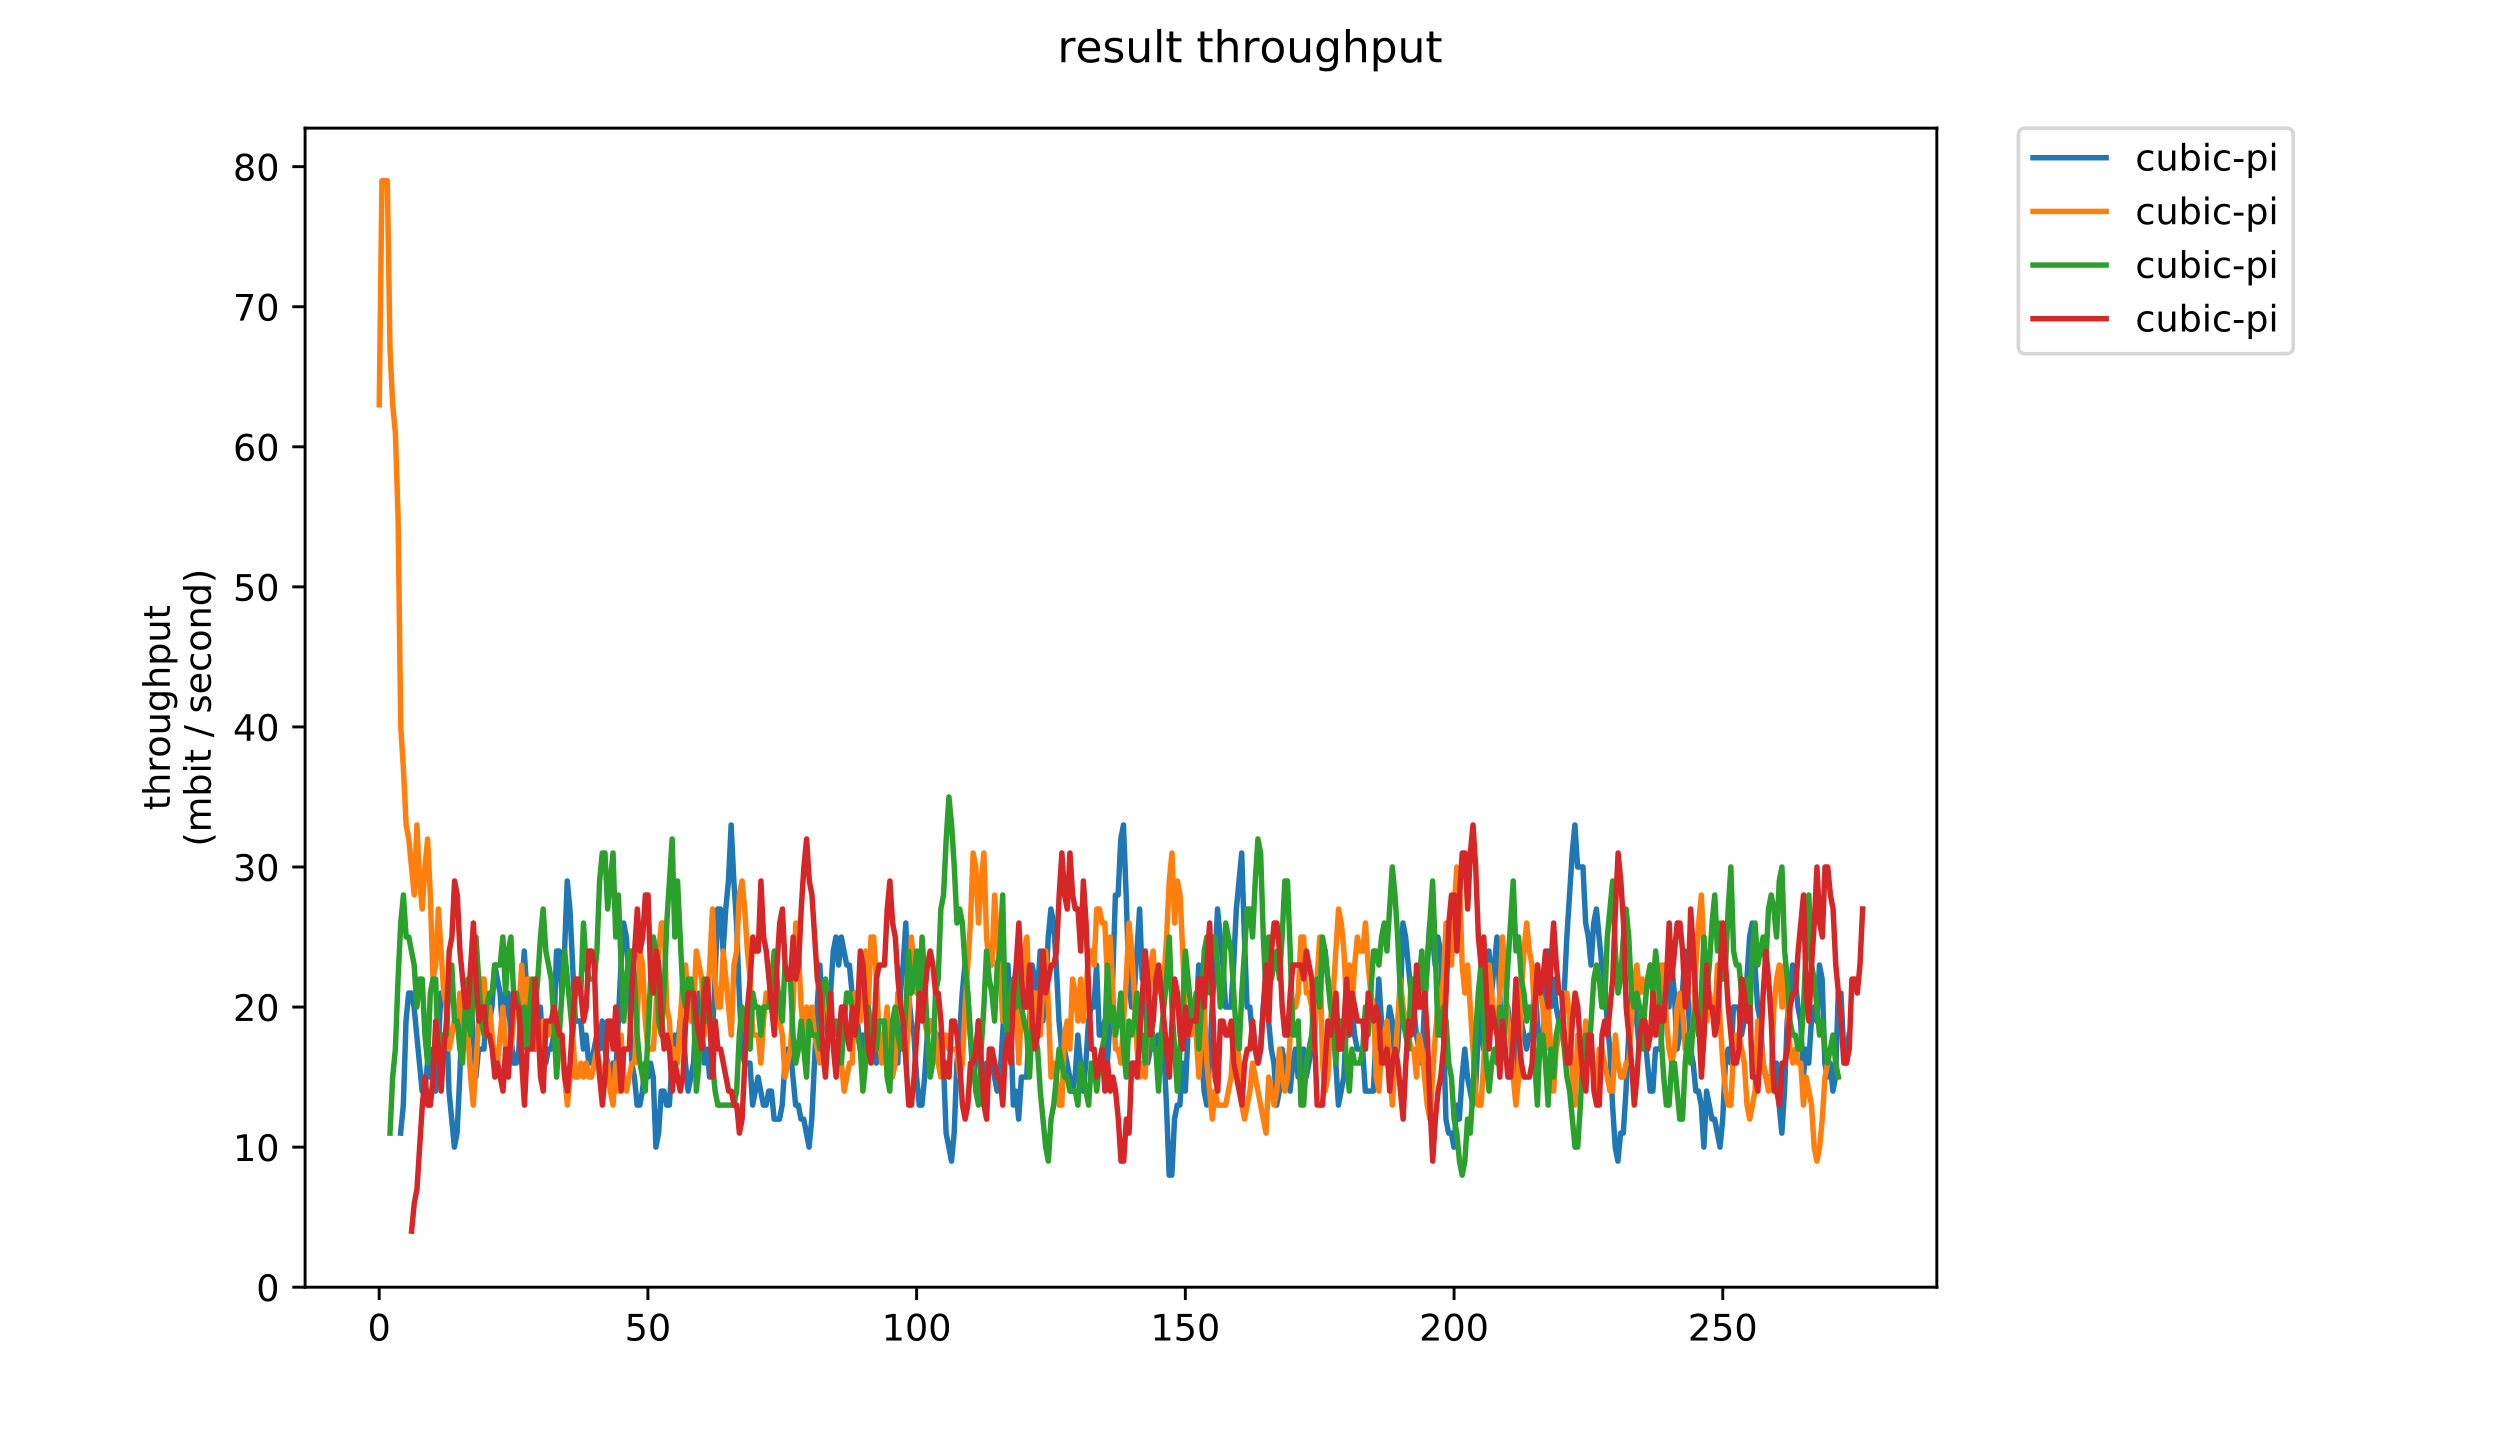 <?xml version="1.0" encoding="utf-8" standalone="no"?>
<!DOCTYPE svg PUBLIC "-//W3C//DTD SVG 1.1//EN"
  "http://www.w3.org/Graphics/SVG/1.1/DTD/svg11.dtd">
<!-- Created with matplotlib (https://matplotlib.org/) -->
<svg height="396pt" version="1.1" viewBox="0 0 684 396" width="684pt" xmlns="http://www.w3.org/2000/svg" xmlns:xlink="http://www.w3.org/1999/xlink">
 <defs>
  <style type="text/css">
*{stroke-linecap:butt;stroke-linejoin:round;}
  </style>
 </defs>
 <g id="figure_1">
  <g id="patch_1">
   <path d="M 0 396 
L 684 396 
L 684 0 
L 0 0 
z
" style="fill:#ffffff;"/>
  </g>
  <g id="axes_1">
   <g id="patch_2">
    <path d="M 83.472 352.174 
L 529.913 352.174 
L 529.913 35.062 
L 83.472 35.062 
z
" style="fill:#ffffff;"/>
   </g>
   <g id="matplotlib.axis_1">
    <g id="xtick_1">
     <g id="line2d_1">
      <defs>
       <path d="M 0 0 
L 0 3.5 
" id="m5abb85c864" style="stroke:#000000;stroke-width:0.8;"/>
      </defs>
      <g>
       <use style="stroke:#000000;stroke-width:0.8;" x="103.746" xlink:href="#m5abb85c864" y="352.174"/>
      </g>
     </g>
     <g id="text_1">
      <!-- 0 -->
      <defs>
       <path d="M 31.781 66.406 
Q 24.172 66.406 20.328 58.906 
Q 16.5 51.422 16.5 36.375 
Q 16.5 21.391 20.328 13.891 
Q 24.172 6.391 31.781 6.391 
Q 39.453 6.391 43.281 13.891 
Q 47.125 21.391 47.125 36.375 
Q 47.125 51.422 43.281 58.906 
Q 39.453 66.406 31.781 66.406 
z
M 31.781 74.219 
Q 44.047 74.219 50.516 64.516 
Q 56.984 54.828 56.984 36.375 
Q 56.984 17.969 50.516 8.266 
Q 44.047 -1.422 31.781 -1.422 
Q 19.531 -1.422 13.062 8.266 
Q 6.594 17.969 6.594 36.375 
Q 6.594 54.828 13.062 64.516 
Q 19.531 74.219 31.781 74.219 
z
" id="DejaVuSans-48"/>
      </defs>
      <g transform="translate(100.565 366.773)scale(0.1 -0.1)">
       <use xlink:href="#DejaVuSans-48"/>
      </g>
     </g>
    </g>
    <g id="xtick_2">
     <g id="line2d_2">
      <g>
       <use style="stroke:#000000;stroke-width:0.8;" x="177.266" xlink:href="#m5abb85c864" y="352.174"/>
      </g>
     </g>
     <g id="text_2">
      <!-- 50 -->
      <defs>
       <path d="M 10.797 72.906 
L 49.516 72.906 
L 49.516 64.594 
L 19.828 64.594 
L 19.828 46.734 
Q 21.969 47.469 24.109 47.828 
Q 26.266 48.188 28.422 48.188 
Q 40.625 48.188 47.75 41.5 
Q 54.891 34.812 54.891 23.391 
Q 54.891 11.625 47.562 5.094 
Q 40.234 -1.422 26.906 -1.422 
Q 22.312 -1.422 17.547 -0.641 
Q 12.797 0.141 7.719 1.703 
L 7.719 11.625 
Q 12.109 9.234 16.797 8.062 
Q 21.484 6.891 26.703 6.891 
Q 35.156 6.891 40.078 11.328 
Q 45.016 15.766 45.016 23.391 
Q 45.016 31 40.078 35.438 
Q 35.156 39.891 26.703 39.891 
Q 22.75 39.891 18.812 39.016 
Q 14.891 38.141 10.797 36.281 
z
" id="DejaVuSans-53"/>
      </defs>
      <g transform="translate(170.904 366.773)scale(0.1 -0.1)">
       <use xlink:href="#DejaVuSans-53"/>
       <use x="63.623" xlink:href="#DejaVuSans-48"/>
      </g>
     </g>
    </g>
    <g id="xtick_3">
     <g id="line2d_3">
      <g>
       <use style="stroke:#000000;stroke-width:0.8;" x="250.787" xlink:href="#m5abb85c864" y="352.174"/>
      </g>
     </g>
     <g id="text_3">
      <!-- 100 -->
      <defs>
       <path d="M 12.406 8.297 
L 28.516 8.297 
L 28.516 63.922 
L 10.984 60.406 
L 10.984 69.391 
L 28.422 72.906 
L 38.281 72.906 
L 38.281 8.297 
L 54.391 8.297 
L 54.391 0 
L 12.406 0 
z
" id="DejaVuSans-49"/>
      </defs>
      <g transform="translate(241.243 366.773)scale(0.1 -0.1)">
       <use xlink:href="#DejaVuSans-49"/>
       <use x="63.623" xlink:href="#DejaVuSans-48"/>
       <use x="127.246" xlink:href="#DejaVuSans-48"/>
      </g>
     </g>
    </g>
    <g id="xtick_4">
     <g id="line2d_4">
      <g>
       <use style="stroke:#000000;stroke-width:0.8;" x="324.307" xlink:href="#m5abb85c864" y="352.174"/>
      </g>
     </g>
     <g id="text_4">
      <!-- 150 -->
      <g transform="translate(314.764 366.773)scale(0.1 -0.1)">
       <use xlink:href="#DejaVuSans-49"/>
       <use x="63.623" xlink:href="#DejaVuSans-53"/>
       <use x="127.246" xlink:href="#DejaVuSans-48"/>
      </g>
     </g>
    </g>
    <g id="xtick_5">
     <g id="line2d_5">
      <g>
       <use style="stroke:#000000;stroke-width:0.8;" x="397.828" xlink:href="#m5abb85c864" y="352.174"/>
      </g>
     </g>
     <g id="text_5">
      <!-- 200 -->
      <defs>
       <path d="M 19.188 8.297 
L 53.609 8.297 
L 53.609 0 
L 7.328 0 
L 7.328 8.297 
Q 12.938 14.109 22.625 23.891 
Q 32.328 33.688 34.812 36.531 
Q 39.547 41.844 41.422 45.531 
Q 43.312 49.219 43.312 52.781 
Q 43.312 58.594 39.234 62.25 
Q 35.156 65.922 28.609 65.922 
Q 23.969 65.922 18.812 64.312 
Q 13.672 62.703 7.812 59.422 
L 7.812 69.391 
Q 13.766 71.781 18.938 73 
Q 24.125 74.219 28.422 74.219 
Q 39.75 74.219 46.484 68.547 
Q 53.219 62.891 53.219 53.422 
Q 53.219 48.922 51.531 44.891 
Q 49.859 40.875 45.406 35.406 
Q 44.188 33.984 37.641 27.219 
Q 31.109 20.453 19.188 8.297 
z
" id="DejaVuSans-50"/>
      </defs>
      <g transform="translate(388.284 366.773)scale(0.1 -0.1)">
       <use xlink:href="#DejaVuSans-50"/>
       <use x="63.623" xlink:href="#DejaVuSans-48"/>
       <use x="127.246" xlink:href="#DejaVuSans-48"/>
      </g>
     </g>
    </g>
    <g id="xtick_6">
     <g id="line2d_6">
      <g>
       <use style="stroke:#000000;stroke-width:0.8;" x="471.348" xlink:href="#m5abb85c864" y="352.174"/>
      </g>
     </g>
     <g id="text_6">
      <!-- 250 -->
      <g transform="translate(461.805 366.773)scale(0.1 -0.1)">
       <use xlink:href="#DejaVuSans-50"/>
       <use x="63.623" xlink:href="#DejaVuSans-53"/>
       <use x="127.246" xlink:href="#DejaVuSans-48"/>
      </g>
     </g>
    </g>
   </g>
   <g id="matplotlib.axis_2">
    <g id="ytick_1">
     <g id="line2d_7">
      <defs>
       <path d="M 0 0 
L -3.5 0 
" id="mf3d158811b" style="stroke:#000000;stroke-width:0.8;"/>
      </defs>
      <g>
       <use style="stroke:#000000;stroke-width:0.8;" x="83.472" xlink:href="#mf3d158811b" y="352.174"/>
      </g>
     </g>
     <g id="text_7">
      <!-- 0 -->
      <g transform="translate(70.11 355.973)scale(0.1 -0.1)">
       <use xlink:href="#DejaVuSans-48"/>
      </g>
     </g>
    </g>
    <g id="ytick_2">
     <g id="line2d_8">
      <g>
       <use style="stroke:#000000;stroke-width:0.8;" x="83.472" xlink:href="#mf3d158811b" y="313.853"/>
      </g>
     </g>
     <g id="text_8">
      <!-- 10 -->
      <g transform="translate(63.747 317.652)scale(0.1 -0.1)">
       <use xlink:href="#DejaVuSans-49"/>
       <use x="63.623" xlink:href="#DejaVuSans-48"/>
      </g>
     </g>
    </g>
    <g id="ytick_3">
     <g id="line2d_9">
      <g>
       <use style="stroke:#000000;stroke-width:0.8;" x="83.472" xlink:href="#mf3d158811b" y="275.531"/>
      </g>
     </g>
     <g id="text_9">
      <!-- 20 -->
      <g transform="translate(63.747 279.33)scale(0.1 -0.1)">
       <use xlink:href="#DejaVuSans-50"/>
       <use x="63.623" xlink:href="#DejaVuSans-48"/>
      </g>
     </g>
    </g>
    <g id="ytick_4">
     <g id="line2d_10">
      <g>
       <use style="stroke:#000000;stroke-width:0.8;" x="83.472" xlink:href="#mf3d158811b" y="237.209"/>
      </g>
     </g>
     <g id="text_10">
      <!-- 30 -->
      <defs>
       <path d="M 40.578 39.312 
Q 47.656 37.797 51.625 33 
Q 55.609 28.219 55.609 21.188 
Q 55.609 10.406 48.188 4.484 
Q 40.766 -1.422 27.094 -1.422 
Q 22.516 -1.422 17.656 -0.516 
Q 12.797 0.391 7.625 2.203 
L 7.625 11.719 
Q 11.719 9.328 16.594 8.109 
Q 21.484 6.891 26.812 6.891 
Q 36.078 6.891 40.938 10.547 
Q 45.797 14.203 45.797 21.188 
Q 45.797 27.641 41.281 31.266 
Q 36.766 34.906 28.719 34.906 
L 20.219 34.906 
L 20.219 43.016 
L 29.109 43.016 
Q 36.375 43.016 40.234 45.922 
Q 44.094 48.828 44.094 54.297 
Q 44.094 59.906 40.109 62.906 
Q 36.141 65.922 28.719 65.922 
Q 24.656 65.922 20.016 65.031 
Q 15.375 64.156 9.812 62.312 
L 9.812 71.094 
Q 15.438 72.656 20.344 73.438 
Q 25.25 74.219 29.594 74.219 
Q 40.828 74.219 47.359 69.109 
Q 53.906 64.016 53.906 55.328 
Q 53.906 49.266 50.438 45.094 
Q 46.969 40.922 40.578 39.312 
z
" id="DejaVuSans-51"/>
      </defs>
      <g transform="translate(63.747 241.008)scale(0.1 -0.1)">
       <use xlink:href="#DejaVuSans-51"/>
       <use x="63.623" xlink:href="#DejaVuSans-48"/>
      </g>
     </g>
    </g>
    <g id="ytick_5">
     <g id="line2d_11">
      <g>
       <use style="stroke:#000000;stroke-width:0.8;" x="83.472" xlink:href="#mf3d158811b" y="198.888"/>
      </g>
     </g>
     <g id="text_11">
      <!-- 40 -->
      <defs>
       <path d="M 37.797 64.312 
L 12.891 25.391 
L 37.797 25.391 
z
M 35.203 72.906 
L 47.609 72.906 
L 47.609 25.391 
L 58.016 25.391 
L 58.016 17.188 
L 47.609 17.188 
L 47.609 0 
L 37.797 0 
L 37.797 17.188 
L 4.891 17.188 
L 4.891 26.703 
z
" id="DejaVuSans-52"/>
      </defs>
      <g transform="translate(63.747 202.687)scale(0.1 -0.1)">
       <use xlink:href="#DejaVuSans-52"/>
       <use x="63.623" xlink:href="#DejaVuSans-48"/>
      </g>
     </g>
    </g>
    <g id="ytick_6">
     <g id="line2d_12">
      <g>
       <use style="stroke:#000000;stroke-width:0.8;" x="83.472" xlink:href="#mf3d158811b" y="160.566"/>
      </g>
     </g>
     <g id="text_12">
      <!-- 50 -->
      <g transform="translate(63.747 164.365)scale(0.1 -0.1)">
       <use xlink:href="#DejaVuSans-53"/>
       <use x="63.623" xlink:href="#DejaVuSans-48"/>
      </g>
     </g>
    </g>
    <g id="ytick_7">
     <g id="line2d_13">
      <g>
       <use style="stroke:#000000;stroke-width:0.8;" x="83.472" xlink:href="#mf3d158811b" y="122.244"/>
      </g>
     </g>
     <g id="text_13">
      <!-- 60 -->
      <defs>
       <path d="M 33.016 40.375 
Q 26.375 40.375 22.484 35.828 
Q 18.609 31.297 18.609 23.391 
Q 18.609 15.531 22.484 10.953 
Q 26.375 6.391 33.016 6.391 
Q 39.656 6.391 43.531 10.953 
Q 47.406 15.531 47.406 23.391 
Q 47.406 31.297 43.531 35.828 
Q 39.656 40.375 33.016 40.375 
z
M 52.594 71.297 
L 52.594 62.312 
Q 48.875 64.062 45.094 64.984 
Q 41.312 65.922 37.594 65.922 
Q 27.828 65.922 22.672 59.328 
Q 17.531 52.734 16.797 39.406 
Q 19.672 43.656 24.016 45.922 
Q 28.375 48.188 33.594 48.188 
Q 44.578 48.188 50.953 41.516 
Q 57.328 34.859 57.328 23.391 
Q 57.328 12.156 50.688 5.359 
Q 44.047 -1.422 33.016 -1.422 
Q 20.359 -1.422 13.672 8.266 
Q 6.984 17.969 6.984 36.375 
Q 6.984 53.656 15.188 63.938 
Q 23.391 74.219 37.203 74.219 
Q 40.922 74.219 44.703 73.484 
Q 48.484 72.75 52.594 71.297 
z
" id="DejaVuSans-54"/>
      </defs>
      <g transform="translate(63.747 126.043)scale(0.1 -0.1)">
       <use xlink:href="#DejaVuSans-54"/>
       <use x="63.623" xlink:href="#DejaVuSans-48"/>
      </g>
     </g>
    </g>
    <g id="ytick_8">
     <g id="line2d_14">
      <g>
       <use style="stroke:#000000;stroke-width:0.8;" x="83.472" xlink:href="#mf3d158811b" y="83.923"/>
      </g>
     </g>
     <g id="text_14">
      <!-- 70 -->
      <defs>
       <path d="M 8.203 72.906 
L 55.078 72.906 
L 55.078 68.703 
L 28.609 0 
L 18.312 0 
L 43.219 64.594 
L 8.203 64.594 
z
" id="DejaVuSans-55"/>
      </defs>
      <g transform="translate(63.747 87.722)scale(0.1 -0.1)">
       <use xlink:href="#DejaVuSans-55"/>
       <use x="63.623" xlink:href="#DejaVuSans-48"/>
      </g>
     </g>
    </g>
    <g id="ytick_9">
     <g id="line2d_15">
      <g>
       <use style="stroke:#000000;stroke-width:0.8;" x="83.472" xlink:href="#mf3d158811b" y="45.601"/>
      </g>
     </g>
     <g id="text_15">
      <!-- 80 -->
      <defs>
       <path d="M 31.781 34.625 
Q 24.75 34.625 20.719 30.859 
Q 16.703 27.094 16.703 20.516 
Q 16.703 13.922 20.719 10.156 
Q 24.75 6.391 31.781 6.391 
Q 38.812 6.391 42.859 10.172 
Q 46.922 13.969 46.922 20.516 
Q 46.922 27.094 42.891 30.859 
Q 38.875 34.625 31.781 34.625 
z
M 21.922 38.812 
Q 15.578 40.375 12.031 44.719 
Q 8.5 49.078 8.5 55.328 
Q 8.5 64.062 14.719 69.141 
Q 20.953 74.219 31.781 74.219 
Q 42.672 74.219 48.875 69.141 
Q 55.078 64.062 55.078 55.328 
Q 55.078 49.078 51.531 44.719 
Q 48 40.375 41.703 38.812 
Q 48.828 37.156 52.797 32.312 
Q 56.781 27.484 56.781 20.516 
Q 56.781 9.906 50.312 4.234 
Q 43.844 -1.422 31.781 -1.422 
Q 19.734 -1.422 13.25 4.234 
Q 6.781 9.906 6.781 20.516 
Q 6.781 27.484 10.781 32.312 
Q 14.797 37.156 21.922 38.812 
z
M 18.312 54.391 
Q 18.312 48.734 21.844 45.562 
Q 25.391 42.391 31.781 42.391 
Q 38.141 42.391 41.719 45.562 
Q 45.312 48.734 45.312 54.391 
Q 45.312 60.062 41.719 63.234 
Q 38.141 66.406 31.781 66.406 
Q 25.391 66.406 21.844 63.234 
Q 18.312 60.062 18.312 54.391 
z
" id="DejaVuSans-56"/>
      </defs>
      <g transform="translate(63.747 49.4)scale(0.1 -0.1)">
       <use xlink:href="#DejaVuSans-56"/>
       <use x="63.623" xlink:href="#DejaVuSans-48"/>
      </g>
     </g>
    </g>
    <g id="text_16">
     <!-- throughput -->
     <defs>
      <path d="M 18.312 70.219 
L 18.312 54.688 
L 36.812 54.688 
L 36.812 47.703 
L 18.312 47.703 
L 18.312 18.016 
Q 18.312 11.328 20.141 9.422 
Q 21.969 7.516 27.594 7.516 
L 36.812 7.516 
L 36.812 0 
L 27.594 0 
Q 17.188 0 13.234 3.875 
Q 9.281 7.766 9.281 18.016 
L 9.281 47.703 
L 2.688 47.703 
L 2.688 54.688 
L 9.281 54.688 
L 9.281 70.219 
z
" id="DejaVuSans-116"/>
      <path d="M 54.891 33.016 
L 54.891 0 
L 45.906 0 
L 45.906 32.719 
Q 45.906 40.484 42.875 44.328 
Q 39.844 48.188 33.797 48.188 
Q 26.516 48.188 22.312 43.547 
Q 18.109 38.922 18.109 30.906 
L 18.109 0 
L 9.078 0 
L 9.078 75.984 
L 18.109 75.984 
L 18.109 46.188 
Q 21.344 51.125 25.703 53.562 
Q 30.078 56 35.797 56 
Q 45.219 56 50.047 50.172 
Q 54.891 44.344 54.891 33.016 
z
" id="DejaVuSans-104"/>
      <path d="M 41.109 46.297 
Q 39.594 47.172 37.812 47.578 
Q 36.031 48 33.891 48 
Q 26.266 48 22.188 43.047 
Q 18.109 38.094 18.109 28.812 
L 18.109 0 
L 9.078 0 
L 9.078 54.688 
L 18.109 54.688 
L 18.109 46.188 
Q 20.953 51.172 25.484 53.578 
Q 30.031 56 36.531 56 
Q 37.453 56 38.578 55.875 
Q 39.703 55.766 41.062 55.516 
z
" id="DejaVuSans-114"/>
      <path d="M 30.609 48.391 
Q 23.391 48.391 19.188 42.75 
Q 14.984 37.109 14.984 27.297 
Q 14.984 17.484 19.156 11.844 
Q 23.344 6.203 30.609 6.203 
Q 37.797 6.203 41.984 11.859 
Q 46.188 17.531 46.188 27.297 
Q 46.188 37.016 41.984 42.703 
Q 37.797 48.391 30.609 48.391 
z
M 30.609 56 
Q 42.328 56 49.016 48.375 
Q 55.719 40.766 55.719 27.297 
Q 55.719 13.875 49.016 6.219 
Q 42.328 -1.422 30.609 -1.422 
Q 18.844 -1.422 12.172 6.219 
Q 5.516 13.875 5.516 27.297 
Q 5.516 40.766 12.172 48.375 
Q 18.844 56 30.609 56 
z
" id="DejaVuSans-111"/>
      <path d="M 8.5 21.578 
L 8.5 54.688 
L 17.484 54.688 
L 17.484 21.922 
Q 17.484 14.156 20.5 10.266 
Q 23.531 6.391 29.594 6.391 
Q 36.859 6.391 41.078 11.031 
Q 45.312 15.672 45.312 23.688 
L 45.312 54.688 
L 54.297 54.688 
L 54.297 0 
L 45.312 0 
L 45.312 8.406 
Q 42.047 3.422 37.719 1 
Q 33.406 -1.422 27.688 -1.422 
Q 18.266 -1.422 13.375 4.438 
Q 8.5 10.297 8.5 21.578 
z
M 31.109 56 
z
" id="DejaVuSans-117"/>
      <path d="M 45.406 27.984 
Q 45.406 37.75 41.375 43.109 
Q 37.359 48.484 30.078 48.484 
Q 22.859 48.484 18.828 43.109 
Q 14.797 37.75 14.797 27.984 
Q 14.797 18.266 18.828 12.891 
Q 22.859 7.516 30.078 7.516 
Q 37.359 7.516 41.375 12.891 
Q 45.406 18.266 45.406 27.984 
z
M 54.391 6.781 
Q 54.391 -7.172 48.188 -13.984 
Q 42 -20.797 29.203 -20.797 
Q 24.469 -20.797 20.266 -20.094 
Q 16.062 -19.391 12.109 -17.922 
L 12.109 -9.188 
Q 16.062 -11.328 19.922 -12.344 
Q 23.781 -13.375 27.781 -13.375 
Q 36.625 -13.375 41.016 -8.766 
Q 45.406 -4.156 45.406 5.172 
L 45.406 9.625 
Q 42.625 4.781 38.281 2.391 
Q 33.938 0 27.875 0 
Q 17.828 0 11.672 7.656 
Q 5.516 15.328 5.516 27.984 
Q 5.516 40.672 11.672 48.328 
Q 17.828 56 27.875 56 
Q 33.938 56 38.281 53.609 
Q 42.625 51.219 45.406 46.391 
L 45.406 54.688 
L 54.391 54.688 
z
" id="DejaVuSans-103"/>
      <path d="M 18.109 8.203 
L 18.109 -20.797 
L 9.078 -20.797 
L 9.078 54.688 
L 18.109 54.688 
L 18.109 46.391 
Q 20.953 51.266 25.266 53.625 
Q 29.594 56 35.594 56 
Q 45.562 56 51.781 48.094 
Q 58.016 40.188 58.016 27.297 
Q 58.016 14.406 51.781 6.484 
Q 45.562 -1.422 35.594 -1.422 
Q 29.594 -1.422 25.266 0.953 
Q 20.953 3.328 18.109 8.203 
z
M 48.688 27.297 
Q 48.688 37.203 44.609 42.844 
Q 40.531 48.484 33.406 48.484 
Q 26.266 48.484 22.188 42.844 
Q 18.109 37.203 18.109 27.297 
Q 18.109 17.391 22.188 11.75 
Q 26.266 6.109 33.406 6.109 
Q 40.531 6.109 44.609 11.75 
Q 48.688 17.391 48.688 27.297 
z
" id="DejaVuSans-112"/>
     </defs>
     <g transform="translate(46.47 221.675)rotate(-90)scale(0.1 -0.1)">
      <use xlink:href="#DejaVuSans-116"/>
      <use x="39.209" xlink:href="#DejaVuSans-104"/>
      <use x="102.588" xlink:href="#DejaVuSans-114"/>
      <use x="143.67" xlink:href="#DejaVuSans-111"/>
      <use x="204.852" xlink:href="#DejaVuSans-117"/>
      <use x="268.23" xlink:href="#DejaVuSans-103"/>
      <use x="331.707" xlink:href="#DejaVuSans-104"/>
      <use x="395.086" xlink:href="#DejaVuSans-112"/>
      <use x="458.562" xlink:href="#DejaVuSans-117"/>
      <use x="521.941" xlink:href="#DejaVuSans-116"/>
     </g>
     <!-- (mbit / second) -->
     <defs>
      <path d="M 31 75.875 
Q 24.469 64.656 21.281 53.656 
Q 18.109 42.672 18.109 31.391 
Q 18.109 20.125 21.312 9.062 
Q 24.516 -2 31 -13.188 
L 23.188 -13.188 
Q 15.875 -1.703 12.234 9.375 
Q 8.594 20.453 8.594 31.391 
Q 8.594 42.281 12.203 53.312 
Q 15.828 64.359 23.188 75.875 
z
" id="DejaVuSans-40"/>
      <path d="M 52 44.188 
Q 55.375 50.25 60.062 53.125 
Q 64.75 56 71.094 56 
Q 79.641 56 84.281 50.016 
Q 88.922 44.047 88.922 33.016 
L 88.922 0 
L 79.891 0 
L 79.891 32.719 
Q 79.891 40.578 77.094 44.375 
Q 74.312 48.188 68.609 48.188 
Q 61.625 48.188 57.562 43.547 
Q 53.516 38.922 53.516 30.906 
L 53.516 0 
L 44.484 0 
L 44.484 32.719 
Q 44.484 40.625 41.703 44.406 
Q 38.922 48.188 33.109 48.188 
Q 26.219 48.188 22.156 43.531 
Q 18.109 38.875 18.109 30.906 
L 18.109 0 
L 9.078 0 
L 9.078 54.688 
L 18.109 54.688 
L 18.109 46.188 
Q 21.188 51.219 25.484 53.609 
Q 29.781 56 35.688 56 
Q 41.656 56 45.828 52.969 
Q 50 49.953 52 44.188 
z
" id="DejaVuSans-109"/>
      <path d="M 48.688 27.297 
Q 48.688 37.203 44.609 42.844 
Q 40.531 48.484 33.406 48.484 
Q 26.266 48.484 22.188 42.844 
Q 18.109 37.203 18.109 27.297 
Q 18.109 17.391 22.188 11.75 
Q 26.266 6.109 33.406 6.109 
Q 40.531 6.109 44.609 11.75 
Q 48.688 17.391 48.688 27.297 
z
M 18.109 46.391 
Q 20.953 51.266 25.266 53.625 
Q 29.594 56 35.594 56 
Q 45.562 56 51.781 48.094 
Q 58.016 40.188 58.016 27.297 
Q 58.016 14.406 51.781 6.484 
Q 45.562 -1.422 35.594 -1.422 
Q 29.594 -1.422 25.266 0.953 
Q 20.953 3.328 18.109 8.203 
L 18.109 0 
L 9.078 0 
L 9.078 75.984 
L 18.109 75.984 
z
" id="DejaVuSans-98"/>
      <path d="M 9.422 54.688 
L 18.406 54.688 
L 18.406 0 
L 9.422 0 
z
M 9.422 75.984 
L 18.406 75.984 
L 18.406 64.594 
L 9.422 64.594 
z
" id="DejaVuSans-105"/>
      <path id="DejaVuSans-32"/>
      <path d="M 25.391 72.906 
L 33.688 72.906 
L 8.297 -9.281 
L 0 -9.281 
z
" id="DejaVuSans-47"/>
      <path d="M 44.281 53.078 
L 44.281 44.578 
Q 40.484 46.531 36.375 47.5 
Q 32.281 48.484 27.875 48.484 
Q 21.188 48.484 17.844 46.438 
Q 14.5 44.391 14.5 40.281 
Q 14.5 37.156 16.891 35.375 
Q 19.281 33.594 26.516 31.984 
L 29.594 31.297 
Q 39.156 29.25 43.188 25.516 
Q 47.219 21.781 47.219 15.094 
Q 47.219 7.469 41.188 3.016 
Q 35.156 -1.422 24.609 -1.422 
Q 20.219 -1.422 15.453 -0.562 
Q 10.688 0.297 5.422 2 
L 5.422 11.281 
Q 10.406 8.688 15.234 7.391 
Q 20.062 6.109 24.812 6.109 
Q 31.156 6.109 34.562 8.281 
Q 37.984 10.453 37.984 14.406 
Q 37.984 18.062 35.516 20.016 
Q 33.062 21.969 24.703 23.781 
L 21.578 24.516 
Q 13.234 26.266 9.516 29.906 
Q 5.812 33.547 5.812 39.891 
Q 5.812 47.609 11.281 51.797 
Q 16.75 56 26.812 56 
Q 31.781 56 36.172 55.266 
Q 40.578 54.547 44.281 53.078 
z
" id="DejaVuSans-115"/>
      <path d="M 56.203 29.594 
L 56.203 25.203 
L 14.891 25.203 
Q 15.484 15.922 20.484 11.062 
Q 25.484 6.203 34.422 6.203 
Q 39.594 6.203 44.453 7.469 
Q 49.312 8.734 54.109 11.281 
L 54.109 2.781 
Q 49.266 0.734 44.188 -0.344 
Q 39.109 -1.422 33.891 -1.422 
Q 20.797 -1.422 13.156 6.188 
Q 5.516 13.812 5.516 26.812 
Q 5.516 40.234 12.766 48.109 
Q 20.016 56 32.328 56 
Q 43.359 56 49.781 48.891 
Q 56.203 41.797 56.203 29.594 
z
M 47.219 32.234 
Q 47.125 39.594 43.094 43.984 
Q 39.062 48.391 32.422 48.391 
Q 24.906 48.391 20.391 44.141 
Q 15.875 39.891 15.188 32.172 
z
" id="DejaVuSans-101"/>
      <path d="M 48.781 52.594 
L 48.781 44.188 
Q 44.969 46.297 41.141 47.344 
Q 37.312 48.391 33.406 48.391 
Q 24.656 48.391 19.812 42.844 
Q 14.984 37.312 14.984 27.297 
Q 14.984 17.281 19.812 11.734 
Q 24.656 6.203 33.406 6.203 
Q 37.312 6.203 41.141 7.25 
Q 44.969 8.297 48.781 10.406 
L 48.781 2.094 
Q 45.016 0.344 40.984 -0.531 
Q 36.969 -1.422 32.422 -1.422 
Q 20.062 -1.422 12.781 6.344 
Q 5.516 14.109 5.516 27.297 
Q 5.516 40.672 12.859 48.328 
Q 20.219 56 33.016 56 
Q 37.156 56 41.109 55.141 
Q 45.062 54.297 48.781 52.594 
z
" id="DejaVuSans-99"/>
      <path d="M 54.891 33.016 
L 54.891 0 
L 45.906 0 
L 45.906 32.719 
Q 45.906 40.484 42.875 44.328 
Q 39.844 48.188 33.797 48.188 
Q 26.516 48.188 22.312 43.547 
Q 18.109 38.922 18.109 30.906 
L 18.109 0 
L 9.078 0 
L 9.078 54.688 
L 18.109 54.688 
L 18.109 46.188 
Q 21.344 51.125 25.703 53.562 
Q 30.078 56 35.797 56 
Q 45.219 56 50.047 50.172 
Q 54.891 44.344 54.891 33.016 
z
" id="DejaVuSans-110"/>
      <path d="M 45.406 46.391 
L 45.406 75.984 
L 54.391 75.984 
L 54.391 0 
L 45.406 0 
L 45.406 8.203 
Q 42.578 3.328 38.25 0.953 
Q 33.938 -1.422 27.875 -1.422 
Q 17.969 -1.422 11.734 6.484 
Q 5.516 14.406 5.516 27.297 
Q 5.516 40.188 11.734 48.094 
Q 17.969 56 27.875 56 
Q 33.938 56 38.25 53.625 
Q 42.578 51.266 45.406 46.391 
z
M 14.797 27.297 
Q 14.797 17.391 18.875 11.75 
Q 22.953 6.109 30.078 6.109 
Q 37.203 6.109 41.297 11.75 
Q 45.406 17.391 45.406 27.297 
Q 45.406 37.203 41.297 42.844 
Q 37.203 48.484 30.078 48.484 
Q 22.953 48.484 18.875 42.844 
Q 14.797 37.203 14.797 27.297 
z
" id="DejaVuSans-100"/>
      <path d="M 8.016 75.875 
L 15.828 75.875 
Q 23.141 64.359 26.781 53.312 
Q 30.422 42.281 30.422 31.391 
Q 30.422 20.453 26.781 9.375 
Q 23.141 -1.703 15.828 -13.188 
L 8.016 -13.188 
Q 14.5 -2 17.703 9.062 
Q 20.906 20.125 20.906 31.391 
Q 20.906 42.672 17.703 53.656 
Q 14.5 64.656 8.016 75.875 
z
" id="DejaVuSans-41"/>
     </defs>
     <g transform="translate(57.668 231.609)rotate(-90)scale(0.1 -0.1)">
      <use xlink:href="#DejaVuSans-40"/>
      <use x="39.014" xlink:href="#DejaVuSans-109"/>
      <use x="136.426" xlink:href="#DejaVuSans-98"/>
      <use x="199.902" xlink:href="#DejaVuSans-105"/>
      <use x="227.686" xlink:href="#DejaVuSans-116"/>
      <use x="266.895" xlink:href="#DejaVuSans-32"/>
      <use x="298.682" xlink:href="#DejaVuSans-47"/>
      <use x="332.373" xlink:href="#DejaVuSans-32"/>
      <use x="364.16" xlink:href="#DejaVuSans-115"/>
      <use x="416.26" xlink:href="#DejaVuSans-101"/>
      <use x="477.783" xlink:href="#DejaVuSans-99"/>
      <use x="532.764" xlink:href="#DejaVuSans-111"/>
      <use x="593.945" xlink:href="#DejaVuSans-110"/>
      <use x="657.324" xlink:href="#DejaVuSans-100"/>
      <use x="720.801" xlink:href="#DejaVuSans-41"/>
     </g>
    </g>
   </g>
   <g id="line2d_16">
    <path clip-path="url(#p78be611454)" d="M 109.613 310.02 
L 110.348 302.356 
L 111.083 279.363 
L 111.819 271.699 
L 112.554 271.699 
L 113.289 275.531 
L 115.495 298.524 
L 116.23 298.524 
L 116.965 290.86 
L 117.7 294.692 
L 118.435 287.027 
L 119.171 298.524 
L 119.906 287.027 
L 120.641 271.699 
L 121.376 271.699 
L 122.111 275.531 
L 122.847 298.524 
L 124.317 313.853 
L 125.052 310.02 
L 125.787 294.692 
L 126.523 275.531 
L 127.993 283.195 
L 128.728 271.699 
L 130.199 294.692 
L 130.934 287.027 
L 132.404 287.027 
L 133.139 275.531 
L 133.875 279.363 
L 134.61 275.531 
L 135.345 264.034 
L 136.815 271.699 
L 137.551 283.195 
L 138.286 271.699 
L 139.021 271.699 
L 139.756 283.195 
L 140.492 290.86 
L 141.227 290.86 
L 141.962 287.027 
L 142.697 271.699 
L 143.432 260.202 
L 144.168 271.699 
L 144.903 279.363 
L 146.373 287.027 
L 147.108 279.363 
L 147.844 275.531 
L 148.579 287.027 
L 149.314 290.86 
L 150.049 287.027 
L 150.784 287.027 
L 151.52 283.195 
L 152.255 260.202 
L 152.99 260.202 
L 153.725 271.699 
L 154.46 260.202 
L 155.196 241.041 
L 155.931 248.706 
L 157.401 279.363 
L 158.872 279.363 
L 159.607 287.027 
L 160.342 283.195 
L 161.077 290.86 
L 161.812 290.86 
L 163.283 283.195 
L 164.018 287.027 
L 164.753 279.363 
L 165.488 287.027 
L 166.959 294.692 
L 167.694 290.86 
L 168.429 294.692 
L 169.9 264.034 
L 170.635 252.538 
L 171.37 256.37 
L 172.105 267.867 
L 172.841 290.86 
L 173.576 294.692 
L 174.311 302.356 
L 175.046 302.356 
L 175.781 298.524 
L 176.517 290.86 
L 177.252 294.692 
L 177.987 290.86 
L 178.722 294.692 
L 179.457 313.853 
L 180.193 310.02 
L 180.928 298.524 
L 181.663 298.524 
L 182.398 302.356 
L 183.133 302.356 
L 183.869 290.86 
L 184.604 283.195 
L 185.339 287.027 
L 186.074 279.363 
L 186.809 279.363 
L 187.545 290.86 
L 188.28 298.524 
L 189.75 290.86 
L 190.485 275.531 
L 191.221 271.699 
L 191.956 279.363 
L 192.691 290.86 
L 193.426 287.027 
L 194.161 294.692 
L 194.897 283.195 
L 195.632 267.867 
L 196.367 248.706 
L 197.102 248.706 
L 197.837 260.202 
L 198.573 248.706 
L 199.308 241.041 
L 200.043 225.713 
L 200.778 241.041 
L 201.514 252.538 
L 202.249 271.699 
L 202.984 287.027 
L 203.719 290.86 
L 205.19 290.86 
L 205.925 302.356 
L 207.395 294.692 
L 208.866 302.356 
L 209.601 302.356 
L 210.336 298.524 
L 211.071 298.524 
L 211.806 306.188 
L 213.277 306.188 
L 214.012 302.356 
L 214.747 290.86 
L 215.482 287.027 
L 216.218 287.027 
L 217.688 302.356 
L 218.423 302.356 
L 219.158 306.188 
L 219.894 306.188 
L 221.364 313.853 
L 222.099 306.188 
L 223.57 275.531 
L 224.305 264.034 
L 225.04 275.531 
L 226.51 283.195 
L 227.981 260.202 
L 228.716 256.37 
L 229.451 264.034 
L 230.187 256.37 
L 231.657 264.034 
L 232.392 264.034 
L 233.127 271.699 
L 234.598 279.363 
L 235.333 287.027 
L 236.068 283.195 
L 236.803 290.86 
L 237.539 275.531 
L 238.274 283.195 
L 239.744 290.86 
L 240.479 283.195 
L 241.95 283.195 
L 242.685 290.86 
L 243.42 283.195 
L 244.891 290.86 
L 245.626 290.86 
L 246.361 271.699 
L 247.096 264.034 
L 247.831 252.538 
L 248.567 271.699 
L 249.302 279.363 
L 250.037 283.195 
L 250.772 294.692 
L 251.507 302.356 
L 252.243 302.356 
L 252.978 294.692 
L 253.713 283.195 
L 254.448 279.363 
L 255.183 279.363 
L 255.919 283.195 
L 256.654 283.195 
L 258.124 290.86 
L 258.859 310.02 
L 260.33 317.685 
L 261.065 310.02 
L 261.8 290.86 
L 262.536 283.195 
L 263.271 271.699 
L 264.006 264.034 
L 264.741 271.699 
L 266.212 294.692 
L 266.947 290.86 
L 267.682 279.363 
L 269.152 302.356 
L 269.888 290.86 
L 271.358 290.86 
L 272.828 298.524 
L 273.564 294.692 
L 275.034 271.699 
L 275.769 264.034 
L 276.504 279.363 
L 277.24 302.356 
L 277.975 298.524 
L 278.71 306.188 
L 279.445 294.692 
L 280.916 294.692 
L 282.386 264.034 
L 283.856 271.699 
L 284.592 260.202 
L 285.327 279.363 
L 286.062 271.699 
L 286.797 256.37 
L 287.532 248.706 
L 288.268 252.538 
L 289.003 264.034 
L 289.738 279.363 
L 290.473 287.027 
L 291.209 287.027 
L 293.414 298.524 
L 294.149 294.692 
L 294.885 283.195 
L 296.355 298.524 
L 297.09 290.86 
L 297.825 279.363 
L 298.561 275.531 
L 299.296 275.531 
L 300.031 264.034 
L 300.766 283.195 
L 301.501 283.195 
L 302.237 279.363 
L 302.972 290.86 
L 304.442 267.867 
L 305.177 244.874 
L 305.913 244.874 
L 306.648 229.545 
L 307.383 225.713 
L 308.118 244.874 
L 308.853 267.867 
L 309.589 275.531 
L 310.324 271.699 
L 311.794 248.706 
L 312.529 267.867 
L 313.265 267.867 
L 314 290.86 
L 315.47 283.195 
L 316.205 287.027 
L 316.941 283.195 
L 317.676 283.195 
L 318.411 287.027 
L 319.146 302.356 
L 319.881 321.517 
L 320.617 321.517 
L 321.352 306.188 
L 322.087 302.356 
L 322.822 302.356 
L 323.558 290.86 
L 324.293 298.524 
L 325.028 283.195 
L 325.763 275.531 
L 326.498 275.531 
L 327.234 279.363 
L 327.969 264.034 
L 328.704 287.027 
L 329.439 298.524 
L 330.174 302.356 
L 330.91 290.86 
L 331.645 275.531 
L 332.38 264.034 
L 333.115 248.706 
L 334.586 264.034 
L 335.321 275.531 
L 336.791 275.531 
L 337.526 264.034 
L 338.262 248.706 
L 339.732 233.377 
L 340.467 256.37 
L 341.202 275.531 
L 341.938 275.531 
L 342.673 283.195 
L 344.143 290.86 
L 344.878 287.027 
L 345.614 275.531 
L 346.349 267.867 
L 347.084 279.363 
L 347.819 287.027 
L 348.554 290.86 
L 349.29 302.356 
L 350.025 298.524 
L 350.76 287.027 
L 352.966 298.524 
L 353.701 290.86 
L 354.436 287.027 
L 355.171 294.692 
L 355.907 294.692 
L 356.642 287.027 
L 357.377 294.692 
L 358.847 287.027 
L 359.583 275.531 
L 360.318 271.699 
L 361.053 275.531 
L 361.788 260.202 
L 362.523 260.202 
L 363.259 267.867 
L 363.994 271.699 
L 364.729 279.363 
L 366.199 302.356 
L 367.67 294.692 
L 368.405 279.363 
L 369.14 267.867 
L 370.611 283.195 
L 371.346 287.027 
L 372.816 287.027 
L 373.551 298.524 
L 375.757 298.524 
L 377.227 267.867 
L 377.963 279.363 
L 378.698 287.027 
L 379.433 283.195 
L 380.168 275.531 
L 380.903 279.363 
L 381.639 290.86 
L 382.374 287.027 
L 383.109 275.531 
L 383.844 252.538 
L 384.58 256.37 
L 386.05 271.699 
L 386.785 275.531 
L 387.52 283.195 
L 388.991 290.86 
L 389.726 275.531 
L 391.196 252.538 
L 391.932 256.37 
L 392.667 264.034 
L 393.402 256.37 
L 394.137 260.202 
L 394.872 279.363 
L 395.608 306.188 
L 396.343 310.02 
L 397.078 310.02 
L 397.813 313.853 
L 398.548 302.356 
L 399.284 306.188 
L 400.019 294.692 
L 400.754 287.027 
L 401.489 294.692 
L 402.96 302.356 
L 403.695 298.524 
L 404.43 283.195 
L 405.165 275.531 
L 405.9 287.027 
L 406.636 271.699 
L 407.371 260.202 
L 408.106 271.699 
L 409.576 256.37 
L 411.047 287.027 
L 411.782 279.363 
L 412.517 275.531 
L 413.253 283.195 
L 413.988 294.692 
L 414.723 283.195 
L 415.458 275.531 
L 417.664 287.027 
L 418.399 283.195 
L 419.134 283.195 
L 419.869 267.867 
L 420.605 279.363 
L 421.34 287.027 
L 422.075 287.027 
L 422.81 271.699 
L 423.545 260.202 
L 424.281 275.531 
L 425.016 267.867 
L 425.751 275.531 
L 426.486 279.363 
L 427.221 279.363 
L 427.957 271.699 
L 428.692 256.37 
L 430.162 233.377 
L 430.897 225.713 
L 431.633 237.209 
L 433.103 237.209 
L 433.838 252.538 
L 434.573 256.37 
L 435.309 264.034 
L 436.044 252.538 
L 436.779 248.706 
L 438.249 264.034 
L 438.985 267.867 
L 439.72 279.363 
L 440.455 287.027 
L 441.19 302.356 
L 441.925 313.853 
L 442.661 317.685 
L 443.396 310.02 
L 444.131 310.02 
L 444.866 298.524 
L 445.602 283.195 
L 446.337 271.699 
L 447.072 267.867 
L 447.807 279.363 
L 448.542 287.027 
L 449.278 279.363 
L 450.013 283.195 
L 451.483 298.524 
L 452.218 298.524 
L 452.954 287.027 
L 454.424 287.027 
L 455.159 271.699 
L 455.894 264.034 
L 456.63 275.531 
L 457.365 264.034 
L 458.1 271.699 
L 458.835 287.027 
L 459.57 283.195 
L 461.041 260.202 
L 461.776 271.699 
L 462.511 287.027 
L 463.246 290.86 
L 463.982 298.524 
L 464.717 298.524 
L 465.452 302.356 
L 466.187 313.853 
L 466.922 298.524 
L 468.393 306.188 
L 469.128 306.188 
L 470.598 313.853 
L 471.334 306.188 
L 472.069 290.86 
L 472.804 287.027 
L 473.539 290.86 
L 474.275 275.531 
L 475.745 275.531 
L 476.48 283.195 
L 477.215 279.363 
L 478.686 256.37 
L 479.421 252.538 
L 480.891 275.531 
L 481.627 279.363 
L 482.362 290.86 
L 483.097 294.692 
L 484.567 294.692 
L 485.303 290.86 
L 486.038 290.86 
L 486.773 302.356 
L 487.508 310.02 
L 488.243 298.524 
L 488.979 279.363 
L 490.449 264.034 
L 491.184 267.867 
L 491.919 275.531 
L 492.655 279.363 
L 493.39 294.692 
L 494.125 287.027 
L 494.86 290.86 
L 495.595 279.363 
L 496.331 275.531 
L 497.066 279.363 
L 497.801 264.034 
L 498.536 267.867 
L 499.271 290.86 
L 500.007 294.692 
L 500.742 290.86 
L 501.477 298.524 
L 502.212 294.692 
L 502.947 271.699 
L 503.683 271.699 
L 504.418 287.027 
L 505.153 290.86 
L 505.888 283.195 
L 505.888 283.195 
" style="fill:none;stroke:#1f77b4;stroke-linecap:square;stroke-width:1.5;"/>
   </g>
   <g id="line2d_17">
    <path clip-path="url(#p78be611454)" d="M 103.765 110.748 
L 104.5 49.433 
L 105.971 49.433 
L 106.706 95.419 
L 107.441 110.748 
L 108.176 118.412 
L 108.912 141.405 
L 109.647 198.888 
L 110.382 210.384 
L 111.117 225.713 
L 111.852 229.545 
L 113.323 244.874 
L 114.058 225.713 
L 114.793 241.041 
L 115.528 248.706 
L 116.264 237.209 
L 116.999 229.545 
L 117.734 244.874 
L 118.469 267.867 
L 119.204 264.034 
L 119.94 248.706 
L 121.41 271.699 
L 122.145 275.531 
L 122.88 287.027 
L 124.351 279.363 
L 125.086 279.363 
L 125.821 271.699 
L 126.556 279.363 
L 127.292 283.195 
L 128.027 283.195 
L 128.762 294.692 
L 129.497 302.356 
L 131.703 267.867 
L 132.438 267.867 
L 133.173 279.363 
L 133.908 275.531 
L 135.379 290.86 
L 136.114 290.86 
L 137.585 275.531 
L 138.32 287.027 
L 139.79 287.027 
L 140.525 279.363 
L 141.261 275.531 
L 141.996 275.531 
L 142.731 264.034 
L 143.466 279.363 
L 144.201 267.867 
L 144.937 267.867 
L 146.407 283.195 
L 147.142 287.027 
L 147.877 287.027 
L 148.613 279.363 
L 149.348 283.195 
L 150.083 283.195 
L 151.553 275.531 
L 153.759 287.027 
L 155.229 302.356 
L 155.965 294.692 
L 156.7 283.195 
L 157.435 294.692 
L 158.17 294.692 
L 158.905 290.86 
L 159.641 294.692 
L 160.376 290.86 
L 161.111 294.692 
L 161.846 294.692 
L 163.317 287.027 
L 164.787 294.692 
L 165.522 294.692 
L 166.258 290.86 
L 166.993 298.524 
L 167.728 302.356 
L 168.463 290.86 
L 169.198 298.524 
L 169.934 283.195 
L 170.669 294.692 
L 171.404 298.524 
L 172.874 290.86 
L 173.61 290.86 
L 174.345 279.363 
L 175.08 260.202 
L 175.815 264.034 
L 176.55 279.363 
L 177.286 287.027 
L 178.756 287.027 
L 179.491 275.531 
L 180.226 260.202 
L 180.962 252.538 
L 181.697 252.538 
L 182.432 275.531 
L 183.167 279.363 
L 183.902 294.692 
L 184.638 287.027 
L 185.373 290.86 
L 186.843 267.867 
L 187.578 264.034 
L 188.314 275.531 
L 189.049 279.363 
L 189.784 275.531 
L 190.519 260.202 
L 191.99 267.867 
L 192.725 283.195 
L 193.46 275.531 
L 194.195 264.034 
L 194.93 248.706 
L 195.666 267.867 
L 196.401 275.531 
L 197.136 275.531 
L 197.871 260.202 
L 200.077 283.195 
L 200.812 264.034 
L 201.547 260.202 
L 202.283 244.874 
L 203.018 241.041 
L 203.753 248.706 
L 204.488 260.202 
L 205.223 267.867 
L 205.959 283.195 
L 207.429 283.195 
L 208.164 290.86 
L 208.899 279.363 
L 209.635 271.699 
L 211.105 271.699 
L 211.84 264.034 
L 212.575 275.531 
L 214.046 283.195 
L 214.781 294.692 
L 216.251 287.027 
L 216.987 275.531 
L 217.722 252.538 
L 218.457 260.202 
L 219.192 275.531 
L 219.927 283.195 
L 220.663 275.531 
L 221.398 279.363 
L 222.133 275.531 
L 222.868 283.195 
L 224.339 290.86 
L 225.074 275.531 
L 225.809 271.699 
L 226.544 275.531 
L 227.28 283.195 
L 228.015 283.195 
L 228.75 279.363 
L 229.485 283.195 
L 230.956 298.524 
L 232.426 290.86 
L 233.161 290.86 
L 233.896 271.699 
L 234.632 271.699 
L 235.367 279.363 
L 236.102 271.699 
L 236.837 260.202 
L 237.572 275.531 
L 238.308 256.37 
L 239.043 256.37 
L 239.778 267.867 
L 240.513 283.195 
L 241.248 290.86 
L 242.719 275.531 
L 243.454 290.86 
L 244.189 294.692 
L 244.924 290.86 
L 245.66 271.699 
L 247.13 279.363 
L 247.865 290.86 
L 248.6 279.363 
L 249.336 256.37 
L 250.806 271.699 
L 251.541 260.202 
L 252.276 271.699 
L 253.012 279.363 
L 253.747 283.195 
L 254.482 279.363 
L 255.217 279.363 
L 255.952 283.195 
L 256.688 290.86 
L 257.423 294.692 
L 258.158 283.195 
L 258.893 283.195 
L 259.629 287.027 
L 261.834 287.027 
L 262.569 294.692 
L 263.305 290.86 
L 264.04 275.531 
L 265.51 252.538 
L 266.245 233.377 
L 266.981 237.209 
L 267.716 252.538 
L 268.451 241.041 
L 269.186 233.377 
L 269.921 256.37 
L 270.657 264.034 
L 271.392 264.034 
L 272.127 244.874 
L 272.862 256.37 
L 273.597 264.034 
L 274.333 279.363 
L 275.068 279.363 
L 275.803 283.195 
L 276.538 271.699 
L 277.273 271.699 
L 278.009 275.531 
L 278.744 290.86 
L 280.214 260.202 
L 280.949 256.37 
L 281.685 275.531 
L 282.42 287.027 
L 283.155 271.699 
L 283.89 271.699 
L 284.625 283.195 
L 285.361 267.867 
L 286.096 260.202 
L 286.831 275.531 
L 287.566 294.692 
L 288.302 290.86 
L 289.037 294.692 
L 289.772 302.356 
L 290.507 302.356 
L 291.242 283.195 
L 291.978 279.363 
L 292.713 287.027 
L 293.448 267.867 
L 294.183 271.699 
L 294.918 279.363 
L 295.654 267.867 
L 296.389 279.363 
L 297.124 271.699 
L 297.859 260.202 
L 298.594 260.202 
L 299.33 264.034 
L 300.065 248.706 
L 300.8 248.706 
L 301.535 252.538 
L 302.27 252.538 
L 303.006 267.867 
L 303.741 256.37 
L 305.211 287.027 
L 305.946 287.027 
L 306.682 290.86 
L 308.152 267.867 
L 308.887 252.538 
L 309.622 260.202 
L 310.358 271.699 
L 311.093 287.027 
L 311.828 294.692 
L 312.563 290.86 
L 313.298 294.692 
L 314.769 264.034 
L 315.504 260.202 
L 316.239 271.699 
L 316.974 267.867 
L 317.71 271.699 
L 318.445 267.867 
L 319.18 256.37 
L 319.915 241.041 
L 320.651 233.377 
L 321.386 252.538 
L 322.121 241.041 
L 322.856 244.874 
L 323.591 260.202 
L 324.327 279.363 
L 325.062 283.195 
L 325.797 283.195 
L 326.532 279.363 
L 327.267 283.195 
L 328.003 294.692 
L 328.738 283.195 
L 329.473 275.531 
L 330.208 290.86 
L 331.679 306.188 
L 332.414 298.524 
L 333.149 302.356 
L 335.355 302.356 
L 336.825 294.692 
L 337.56 283.195 
L 338.295 283.195 
L 339.031 290.86 
L 339.766 302.356 
L 340.501 306.188 
L 341.971 298.524 
L 342.707 290.86 
L 346.383 310.02 
L 347.118 294.692 
L 348.588 302.356 
L 349.324 298.524 
L 350.059 287.027 
L 350.794 294.692 
L 351.529 298.524 
L 352.264 294.692 
L 353 283.195 
L 353.735 275.531 
L 354.47 275.531 
L 355.205 271.699 
L 355.94 256.37 
L 356.676 256.37 
L 357.411 271.699 
L 358.146 271.699 
L 358.881 275.531 
L 359.616 287.027 
L 360.352 267.867 
L 361.087 256.37 
L 361.822 290.86 
L 362.557 298.524 
L 363.292 294.692 
L 364.028 279.363 
L 364.763 271.699 
L 366.233 248.706 
L 366.968 252.538 
L 367.704 260.202 
L 368.439 275.531 
L 369.174 264.034 
L 369.909 275.531 
L 370.644 264.034 
L 371.38 256.37 
L 372.115 260.202 
L 372.85 260.202 
L 373.585 252.538 
L 374.32 264.034 
L 375.056 271.699 
L 375.791 275.531 
L 376.526 294.692 
L 377.261 298.524 
L 377.996 287.027 
L 379.467 279.363 
L 380.937 302.356 
L 383.143 267.867 
L 383.878 275.531 
L 386.084 287.027 
L 386.819 287.027 
L 387.554 294.692 
L 388.289 283.195 
L 389.025 287.027 
L 390.495 302.356 
L 391.23 306.188 
L 392.701 283.195 
L 393.436 275.531 
L 394.171 275.531 
L 394.906 267.867 
L 395.641 252.538 
L 396.377 260.202 
L 397.112 264.034 
L 397.847 248.706 
L 398.582 237.209 
L 399.317 241.041 
L 400.053 264.034 
L 400.788 271.699 
L 401.523 264.034 
L 403.729 298.524 
L 404.464 302.356 
L 405.199 302.356 
L 405.934 290.86 
L 406.669 275.531 
L 407.405 264.034 
L 408.875 279.363 
L 409.61 283.195 
L 410.346 271.699 
L 411.081 256.37 
L 412.551 279.363 
L 413.286 283.195 
L 414.022 294.692 
L 414.757 302.356 
L 415.492 294.692 
L 416.227 271.699 
L 416.962 260.202 
L 417.698 252.538 
L 418.433 260.202 
L 419.168 264.034 
L 419.903 279.363 
L 420.638 264.034 
L 421.374 271.699 
L 422.109 275.531 
L 422.844 287.027 
L 423.579 275.531 
L 425.05 298.524 
L 425.785 287.027 
L 426.52 283.195 
L 427.255 283.195 
L 427.99 271.699 
L 428.726 271.699 
L 429.461 279.363 
L 430.196 294.692 
L 430.931 302.356 
L 431.666 283.195 
L 432.402 290.86 
L 433.137 290.86 
L 433.872 279.363 
L 435.342 287.027 
L 436.078 294.692 
L 436.813 298.524 
L 437.548 287.027 
L 438.283 287.027 
L 440.489 298.524 
L 441.224 298.524 
L 441.959 283.195 
L 442.695 290.86 
L 443.43 294.692 
L 444.165 294.692 
L 444.9 290.86 
L 445.635 290.86 
L 447.106 267.867 
L 447.841 264.034 
L 448.576 271.699 
L 449.311 267.867 
L 450.047 271.699 
L 451.517 264.034 
L 452.252 271.699 
L 452.987 283.195 
L 453.723 275.531 
L 454.458 264.034 
L 455.193 264.034 
L 455.928 279.363 
L 456.663 287.027 
L 457.399 290.86 
L 458.134 287.027 
L 458.869 275.531 
L 459.604 271.699 
L 460.339 275.531 
L 461.075 287.027 
L 461.81 283.195 
L 462.545 287.027 
L 463.28 279.363 
L 464.015 264.034 
L 464.751 252.538 
L 465.486 244.874 
L 466.221 260.202 
L 466.956 279.363 
L 467.691 271.699 
L 469.162 279.363 
L 469.897 264.034 
L 470.632 279.363 
L 471.368 290.86 
L 472.103 298.524 
L 472.838 302.356 
L 473.573 302.356 
L 474.308 287.027 
L 475.044 283.195 
L 475.779 283.195 
L 477.249 290.86 
L 477.984 302.356 
L 478.72 306.188 
L 480.19 298.524 
L 480.925 279.363 
L 481.66 283.195 
L 482.396 290.86 
L 483.866 298.524 
L 484.601 294.692 
L 485.336 275.531 
L 486.072 267.867 
L 486.807 264.034 
L 487.542 275.531 
L 488.277 264.034 
L 489.748 287.027 
L 490.483 290.86 
L 491.218 287.027 
L 491.953 290.86 
L 492.688 290.86 
L 493.424 302.356 
L 494.159 294.692 
L 495.629 302.356 
L 496.364 313.853 
L 497.1 317.685 
L 497.835 313.853 
L 498.57 306.188 
L 499.305 294.692 
L 500.04 290.86 
L 500.04 290.86 
" style="fill:none;stroke:#ff7f0e;stroke-linecap:square;stroke-width:1.5;"/>
   </g>
   <g id="line2d_18">
    <path clip-path="url(#p78be611454)" d="M 106.702 310.02 
L 107.437 294.692 
L 108.172 287.027 
L 108.907 267.867 
L 109.642 252.538 
L 110.378 244.874 
L 111.113 256.37 
L 111.848 256.37 
L 113.318 264.034 
L 114.054 275.531 
L 114.789 267.867 
L 115.524 267.867 
L 116.259 283.195 
L 116.994 290.86 
L 117.73 271.699 
L 118.465 267.867 
L 119.2 267.867 
L 119.935 290.86 
L 120.67 283.195 
L 122.141 283.195 
L 122.876 267.867 
L 123.611 264.034 
L 124.346 279.363 
L 125.082 279.363 
L 125.817 287.027 
L 126.552 290.86 
L 127.287 275.531 
L 128.022 267.867 
L 128.758 283.195 
L 129.493 271.699 
L 130.228 256.37 
L 131.698 279.363 
L 132.434 283.195 
L 133.169 275.531 
L 133.904 271.699 
L 134.639 271.699 
L 135.374 264.034 
L 136.845 264.034 
L 137.58 256.37 
L 138.315 271.699 
L 139.051 260.202 
L 139.786 256.37 
L 140.521 271.699 
L 141.256 271.699 
L 141.991 275.531 
L 142.727 287.027 
L 143.462 275.531 
L 144.197 287.027 
L 144.932 275.531 
L 145.667 267.867 
L 146.403 275.531 
L 147.138 267.867 
L 147.873 256.37 
L 148.608 248.706 
L 149.343 260.202 
L 150.814 267.867 
L 151.549 279.363 
L 152.284 294.692 
L 154.49 260.202 
L 156.695 283.195 
L 157.431 271.699 
L 158.901 271.699 
L 159.636 252.538 
L 160.371 264.034 
L 161.107 267.867 
L 162.577 267.867 
L 163.312 260.202 
L 164.047 241.041 
L 164.783 233.377 
L 165.518 233.377 
L 166.253 248.706 
L 167.724 233.377 
L 168.459 256.37 
L 169.194 244.874 
L 169.929 264.034 
L 170.664 279.363 
L 171.4 267.867 
L 172.135 260.202 
L 172.87 260.202 
L 173.605 267.867 
L 174.34 283.195 
L 175.076 290.86 
L 176.546 298.524 
L 178.016 267.867 
L 178.752 256.37 
L 179.487 260.202 
L 180.222 279.363 
L 180.957 283.195 
L 181.692 271.699 
L 182.428 252.538 
L 183.898 229.545 
L 184.633 256.37 
L 185.368 241.041 
L 186.839 271.699 
L 187.574 275.531 
L 188.309 267.867 
L 189.044 267.867 
L 189.78 275.531 
L 190.515 298.524 
L 191.25 290.86 
L 192.72 267.867 
L 193.456 279.363 
L 194.191 275.531 
L 194.926 290.86 
L 195.661 298.524 
L 196.396 302.356 
L 200.808 302.356 
L 201.543 298.524 
L 202.278 283.195 
L 203.013 275.531 
L 205.219 287.027 
L 205.954 271.699 
L 206.689 275.531 
L 207.425 275.531 
L 208.16 283.195 
L 208.895 275.531 
L 210.365 275.531 
L 211.836 260.202 
L 213.306 275.531 
L 214.041 279.363 
L 214.777 264.034 
L 215.512 267.867 
L 216.247 267.867 
L 216.982 283.195 
L 217.717 290.86 
L 218.453 287.027 
L 219.188 279.363 
L 220.658 294.692 
L 221.393 279.363 
L 222.129 283.195 
L 223.599 283.195 
L 224.334 287.027 
L 225.069 271.699 
L 225.805 267.867 
L 226.54 271.699 
L 227.275 279.363 
L 228.01 283.195 
L 228.746 279.363 
L 229.481 283.195 
L 230.216 290.86 
L 230.951 279.363 
L 231.686 271.699 
L 232.422 271.699 
L 235.362 287.027 
L 236.098 298.524 
L 236.833 290.86 
L 237.568 275.531 
L 238.303 283.195 
L 239.038 283.195 
L 239.774 287.027 
L 240.509 279.363 
L 241.979 279.363 
L 242.714 294.692 
L 243.45 298.524 
L 244.185 279.363 
L 244.92 275.531 
L 245.655 283.195 
L 246.39 287.027 
L 247.126 287.027 
L 247.861 275.531 
L 248.596 260.202 
L 249.331 271.699 
L 250.066 267.867 
L 250.802 260.202 
L 251.537 275.531 
L 252.272 256.37 
L 253.007 267.867 
L 253.742 283.195 
L 254.478 294.692 
L 255.213 290.86 
L 255.948 271.699 
L 256.683 267.867 
L 257.418 248.706 
L 258.154 244.874 
L 258.889 229.545 
L 259.624 218.048 
L 260.359 225.713 
L 261.095 237.209 
L 261.83 252.538 
L 262.565 248.706 
L 263.3 252.538 
L 264.035 264.034 
L 264.771 271.699 
L 265.506 283.195 
L 266.976 298.524 
L 267.711 302.356 
L 268.447 287.027 
L 269.182 275.531 
L 269.917 260.202 
L 270.652 267.867 
L 271.387 271.699 
L 272.123 279.363 
L 272.858 264.034 
L 273.593 260.202 
L 274.328 244.874 
L 275.063 279.363 
L 275.799 283.195 
L 276.534 271.699 
L 277.269 267.867 
L 278.004 275.531 
L 278.739 264.034 
L 279.475 275.531 
L 280.945 283.195 
L 281.68 294.692 
L 282.415 279.363 
L 283.886 287.027 
L 284.621 298.524 
L 286.091 313.853 
L 286.827 317.685 
L 287.562 306.188 
L 288.297 302.356 
L 289.768 287.027 
L 291.238 294.692 
L 291.973 294.692 
L 292.708 298.524 
L 294.179 298.524 
L 294.914 302.356 
L 295.649 290.86 
L 297.855 302.356 
L 298.59 290.86 
L 299.325 290.86 
L 300.06 298.524 
L 300.796 290.86 
L 302.266 283.195 
L 303.001 264.034 
L 303.736 279.363 
L 304.472 275.531 
L 305.207 283.195 
L 305.942 279.363 
L 306.677 271.699 
L 307.412 287.027 
L 308.148 294.692 
L 308.883 279.363 
L 309.618 283.195 
L 310.353 279.363 
L 311.088 271.699 
L 311.824 287.027 
L 312.559 283.195 
L 313.294 290.86 
L 314.029 275.531 
L 314.764 275.531 
L 315.5 287.027 
L 316.235 287.027 
L 316.97 298.524 
L 317.705 283.195 
L 319.176 267.867 
L 319.911 256.37 
L 320.646 275.531 
L 322.117 298.524 
L 323.587 275.531 
L 324.322 260.202 
L 325.793 275.531 
L 326.528 279.363 
L 327.263 271.699 
L 327.998 287.027 
L 328.733 275.531 
L 329.469 260.202 
L 330.204 256.37 
L 330.939 271.699 
L 331.674 256.37 
L 332.409 256.37 
L 333.145 264.034 
L 333.88 275.531 
L 334.615 271.699 
L 335.35 252.538 
L 336.821 260.202 
L 338.291 283.195 
L 339.026 287.027 
L 339.761 271.699 
L 341.232 248.706 
L 341.967 248.706 
L 342.702 256.37 
L 343.437 241.041 
L 344.173 229.545 
L 344.908 233.377 
L 345.643 256.37 
L 346.378 271.699 
L 347.113 256.37 
L 347.849 267.867 
L 349.319 260.202 
L 350.054 267.867 
L 350.79 256.37 
L 351.525 241.041 
L 352.26 241.041 
L 352.995 260.202 
L 353.73 283.195 
L 354.466 283.195 
L 355.201 279.363 
L 355.936 302.356 
L 356.671 302.356 
L 357.406 290.86 
L 358.877 283.195 
L 359.612 271.699 
L 360.347 267.867 
L 361.082 275.531 
L 361.818 256.37 
L 362.553 260.202 
L 364.023 275.531 
L 364.758 279.363 
L 365.494 290.86 
L 366.229 279.363 
L 367.699 279.363 
L 368.434 290.86 
L 369.17 298.524 
L 369.905 287.027 
L 370.64 290.86 
L 372.11 290.86 
L 372.846 287.027 
L 373.581 275.531 
L 374.316 283.195 
L 375.786 260.202 
L 376.522 260.202 
L 377.257 264.034 
L 377.992 256.37 
L 378.727 252.538 
L 379.462 260.202 
L 380.933 237.209 
L 381.668 244.874 
L 382.403 256.37 
L 383.139 271.699 
L 383.874 279.363 
L 385.344 287.027 
L 386.079 267.867 
L 386.815 267.867 
L 387.55 275.531 
L 389.02 260.202 
L 389.755 275.531 
L 391.961 241.041 
L 392.696 260.202 
L 393.431 283.195 
L 394.167 283.195 
L 394.902 275.531 
L 395.637 279.363 
L 396.372 290.86 
L 397.107 294.692 
L 397.843 306.188 
L 398.578 310.02 
L 399.313 317.685 
L 400.048 321.517 
L 400.783 317.685 
L 401.519 306.188 
L 402.254 310.02 
L 402.989 298.524 
L 403.724 283.195 
L 404.459 271.699 
L 405.195 264.034 
L 405.93 279.363 
L 406.665 290.86 
L 407.4 298.524 
L 408.135 290.86 
L 408.871 287.027 
L 409.606 290.86 
L 410.341 275.531 
L 411.076 287.027 
L 411.812 279.363 
L 412.547 264.034 
L 414.017 241.041 
L 414.752 260.202 
L 415.488 256.37 
L 416.223 267.867 
L 416.958 271.699 
L 417.693 279.363 
L 418.428 275.531 
L 419.164 275.531 
L 419.899 290.86 
L 420.634 302.356 
L 421.369 283.195 
L 422.104 283.195 
L 422.84 290.86 
L 423.575 302.356 
L 424.31 287.027 
L 425.045 294.692 
L 425.78 283.195 
L 426.516 279.363 
L 427.251 279.363 
L 428.721 294.692 
L 429.456 298.524 
L 430.927 313.853 
L 431.662 313.853 
L 432.397 302.356 
L 433.132 287.027 
L 433.868 283.195 
L 434.603 290.86 
L 436.073 267.867 
L 436.808 264.034 
L 437.544 267.867 
L 438.279 275.531 
L 439.014 275.531 
L 439.749 256.37 
L 441.22 241.041 
L 441.955 260.202 
L 442.69 271.699 
L 443.425 267.867 
L 444.161 256.37 
L 444.896 248.706 
L 445.631 256.37 
L 446.366 271.699 
L 447.101 275.531 
L 447.837 271.699 
L 448.572 275.531 
L 449.307 287.027 
L 450.042 275.531 
L 450.777 267.867 
L 451.513 264.034 
L 452.248 271.699 
L 452.983 260.202 
L 453.718 267.867 
L 454.453 283.195 
L 455.189 294.692 
L 455.924 302.356 
L 456.659 302.356 
L 457.394 290.86 
L 458.129 290.86 
L 459.6 306.188 
L 460.335 306.188 
L 461.07 290.86 
L 461.805 283.195 
L 462.541 290.86 
L 463.276 279.363 
L 464.011 275.531 
L 464.746 283.195 
L 465.481 271.699 
L 466.217 256.37 
L 466.952 271.699 
L 467.687 264.034 
L 468.422 252.538 
L 469.157 244.874 
L 469.893 260.202 
L 470.628 252.538 
L 471.363 267.867 
L 472.098 264.034 
L 472.834 248.706 
L 473.569 237.209 
L 474.304 260.202 
L 475.039 264.034 
L 475.774 264.034 
L 476.51 271.699 
L 477.245 271.699 
L 477.98 267.867 
L 478.715 279.363 
L 479.45 260.202 
L 480.186 252.538 
L 480.921 264.034 
L 482.391 256.37 
L 483.126 264.034 
L 483.862 248.706 
L 484.597 244.874 
L 485.332 248.706 
L 486.067 256.37 
L 486.802 241.041 
L 487.538 237.209 
L 488.273 260.202 
L 489.008 267.867 
L 489.743 279.363 
L 490.478 283.195 
L 491.214 283.195 
L 491.949 287.027 
L 492.684 287.027 
L 493.419 275.531 
L 494.89 244.874 
L 495.625 264.034 
L 496.36 267.867 
L 497.83 283.195 
L 498.566 279.363 
L 499.301 287.027 
L 500.036 290.86 
L 501.506 283.195 
L 502.242 290.86 
L 502.977 294.692 
L 502.977 294.692 
" style="fill:none;stroke:#2ca02c;stroke-linecap:square;stroke-width:1.5;"/>
   </g>
   <g id="line2d_19">
    <path clip-path="url(#p78be611454)" d="M 112.61 336.846 
L 113.345 329.181 
L 114.08 325.349 
L 115.55 302.356 
L 116.286 294.692 
L 117.021 302.356 
L 117.756 302.356 
L 118.491 294.692 
L 119.226 279.363 
L 119.962 287.027 
L 120.697 298.524 
L 121.432 287.027 
L 122.167 279.363 
L 122.902 260.202 
L 123.638 256.37 
L 124.373 241.041 
L 125.108 244.874 
L 125.843 260.202 
L 127.314 275.531 
L 128.049 275.531 
L 129.519 252.538 
L 130.255 267.867 
L 130.99 279.363 
L 131.725 275.531 
L 132.46 275.531 
L 133.195 283.195 
L 133.931 283.195 
L 134.666 287.027 
L 135.401 294.692 
L 136.136 290.86 
L 137.607 298.524 
L 138.342 287.027 
L 139.077 294.692 
L 140.547 271.699 
L 141.283 275.531 
L 142.018 275.531 
L 142.753 290.86 
L 143.488 302.356 
L 144.223 287.027 
L 145.694 287.027 
L 146.429 267.867 
L 147.164 279.363 
L 147.899 294.692 
L 148.635 298.524 
L 149.37 279.363 
L 150.84 279.363 
L 151.575 275.531 
L 153.046 283.195 
L 153.781 283.195 
L 154.516 294.692 
L 155.251 298.524 
L 155.987 290.86 
L 157.457 267.867 
L 158.192 267.867 
L 158.928 271.699 
L 159.663 279.363 
L 160.398 275.531 
L 161.133 260.202 
L 161.868 260.202 
L 162.604 264.034 
L 163.339 287.027 
L 164.809 302.356 
L 165.544 294.692 
L 166.28 279.363 
L 167.015 279.363 
L 167.75 287.027 
L 168.485 275.531 
L 169.956 298.524 
L 170.691 287.027 
L 172.161 287.027 
L 172.896 271.699 
L 174.367 248.706 
L 175.102 260.202 
L 175.837 256.37 
L 176.572 244.874 
L 177.308 244.874 
L 178.043 267.867 
L 178.778 271.699 
L 179.513 260.202 
L 180.248 264.034 
L 180.984 279.363 
L 181.719 287.027 
L 182.454 283.195 
L 183.189 287.027 
L 183.924 298.524 
L 184.66 290.86 
L 186.13 298.524 
L 186.865 294.692 
L 187.601 279.363 
L 188.336 271.699 
L 189.806 271.699 
L 190.541 279.363 
L 192.012 287.027 
L 192.747 271.699 
L 193.482 267.867 
L 194.217 279.363 
L 194.953 294.692 
L 195.688 279.363 
L 196.423 287.027 
L 197.158 287.027 
L 199.364 298.524 
L 200.099 298.524 
L 200.834 302.356 
L 201.569 302.356 
L 202.305 310.02 
L 203.04 306.188 
L 204.51 275.531 
L 205.245 267.867 
L 205.981 256.37 
L 206.716 260.202 
L 207.451 260.202 
L 208.186 241.041 
L 208.921 256.37 
L 209.657 260.202 
L 211.862 283.195 
L 212.597 264.034 
L 213.333 252.538 
L 214.068 248.706 
L 214.803 264.034 
L 215.538 267.867 
L 216.273 267.867 
L 217.009 256.37 
L 217.744 267.867 
L 218.479 264.034 
L 219.214 248.706 
L 219.95 237.209 
L 220.685 229.545 
L 221.42 241.041 
L 222.155 244.874 
L 223.626 267.867 
L 224.361 271.699 
L 225.096 287.027 
L 225.831 294.692 
L 227.302 271.699 
L 228.037 287.027 
L 228.772 294.692 
L 229.507 283.195 
L 230.242 275.531 
L 230.978 275.531 
L 231.713 283.195 
L 232.448 287.027 
L 233.183 275.531 
L 233.918 283.195 
L 234.654 275.531 
L 235.389 260.202 
L 236.124 264.034 
L 237.594 287.027 
L 238.33 290.86 
L 239.065 283.195 
L 239.8 267.867 
L 240.535 264.034 
L 242.006 264.034 
L 242.741 248.706 
L 243.476 241.041 
L 244.211 252.538 
L 244.946 256.37 
L 245.682 267.867 
L 246.417 275.531 
L 247.152 279.363 
L 248.623 302.356 
L 249.358 302.356 
L 250.093 294.692 
L 251.563 271.699 
L 252.299 279.363 
L 253.769 264.034 
L 254.504 260.202 
L 255.239 264.034 
L 255.975 271.699 
L 256.71 271.699 
L 257.445 279.363 
L 258.18 294.692 
L 258.915 290.86 
L 259.651 294.692 
L 260.386 279.363 
L 261.121 279.363 
L 261.856 283.195 
L 262.591 290.86 
L 263.327 302.356 
L 264.062 306.188 
L 264.797 302.356 
L 265.532 290.86 
L 266.267 290.86 
L 267.003 287.027 
L 267.738 279.363 
L 269.208 302.356 
L 269.943 306.188 
L 270.679 287.027 
L 271.414 287.027 
L 272.884 294.692 
L 273.619 294.692 
L 274.355 302.356 
L 275.09 287.027 
L 275.825 283.195 
L 276.56 290.86 
L 277.295 271.699 
L 278.031 264.034 
L 278.766 252.538 
L 279.501 267.867 
L 280.236 275.531 
L 280.972 275.531 
L 281.707 264.034 
L 282.442 279.363 
L 283.177 287.027 
L 283.912 283.195 
L 285.383 260.202 
L 286.118 271.699 
L 287.588 264.034 
L 288.324 264.034 
L 289.059 260.202 
L 289.794 244.874 
L 290.529 233.377 
L 291.264 244.874 
L 292 248.706 
L 292.735 233.377 
L 293.47 244.874 
L 294.205 248.706 
L 294.94 248.706 
L 295.676 260.202 
L 296.411 241.041 
L 297.146 252.538 
L 297.881 271.699 
L 298.616 287.027 
L 299.352 287.027 
L 300.087 294.692 
L 301.557 287.027 
L 302.292 298.524 
L 303.028 290.86 
L 303.763 298.524 
L 304.498 294.692 
L 305.233 298.524 
L 305.968 306.188 
L 306.704 317.685 
L 307.439 317.685 
L 308.174 306.188 
L 308.909 310.02 
L 309.645 290.86 
L 310.38 290.86 
L 311.115 294.692 
L 313.321 260.202 
L 314.056 267.867 
L 314.791 283.195 
L 315.526 279.363 
L 316.261 267.867 
L 316.997 264.034 
L 319.937 294.692 
L 320.673 279.363 
L 321.408 267.867 
L 322.143 271.699 
L 322.878 283.195 
L 323.613 287.027 
L 324.349 275.531 
L 325.084 283.195 
L 325.819 279.363 
L 327.289 279.363 
L 328.025 267.867 
L 328.76 267.867 
L 329.495 275.531 
L 330.965 252.538 
L 331.701 271.699 
L 332.436 294.692 
L 333.171 298.524 
L 333.906 279.363 
L 334.641 279.363 
L 335.377 283.195 
L 336.112 283.195 
L 336.847 279.363 
L 337.582 290.86 
L 339.788 302.356 
L 340.523 290.86 
L 341.258 287.027 
L 341.994 287.027 
L 342.729 279.363 
L 343.464 287.027 
L 344.199 290.86 
L 344.934 287.027 
L 346.405 264.034 
L 347.14 279.363 
L 347.875 260.202 
L 348.61 252.538 
L 349.346 252.538 
L 350.081 260.202 
L 350.816 275.531 
L 351.551 283.195 
L 352.286 283.195 
L 353.022 271.699 
L 353.757 264.034 
L 355.962 264.034 
L 356.698 267.867 
L 357.433 260.202 
L 358.903 267.867 
L 359.638 283.195 
L 360.374 302.356 
L 361.844 302.356 
L 363.314 279.363 
L 364.05 283.195 
L 364.785 279.363 
L 365.52 271.699 
L 366.255 287.027 
L 366.99 287.027 
L 367.726 279.363 
L 368.461 267.867 
L 369.196 283.195 
L 369.931 271.699 
L 371.402 279.363 
L 372.872 279.363 
L 373.607 287.027 
L 374.343 271.699 
L 375.813 279.363 
L 376.548 275.531 
L 377.283 279.363 
L 378.019 290.86 
L 378.754 290.86 
L 379.489 287.027 
L 380.224 298.524 
L 380.959 290.86 
L 381.695 287.027 
L 382.43 290.86 
L 383.9 306.188 
L 384.635 290.86 
L 385.371 279.363 
L 386.106 283.195 
L 386.841 279.363 
L 387.576 264.034 
L 388.311 275.531 
L 389.047 275.531 
L 389.782 271.699 
L 390.517 283.195 
L 391.252 302.356 
L 391.987 317.685 
L 392.723 306.188 
L 393.458 298.524 
L 394.193 294.692 
L 394.928 287.027 
L 395.663 271.699 
L 396.399 252.538 
L 397.134 244.874 
L 397.869 244.874 
L 398.604 260.202 
L 399.339 244.874 
L 400.075 233.377 
L 400.81 233.377 
L 401.545 248.706 
L 402.28 233.377 
L 403.016 225.713 
L 403.751 237.209 
L 404.486 256.37 
L 405.221 264.034 
L 405.956 256.37 
L 407.427 287.027 
L 408.162 275.531 
L 409.632 283.195 
L 410.368 294.692 
L 411.103 279.363 
L 412.573 294.692 
L 413.308 294.692 
L 414.044 283.195 
L 414.779 267.867 
L 415.514 283.195 
L 416.249 290.86 
L 416.984 294.692 
L 418.455 294.692 
L 419.19 290.86 
L 419.925 275.531 
L 420.66 264.034 
L 421.396 271.699 
L 422.131 267.867 
L 422.866 260.202 
L 423.601 275.531 
L 425.072 252.538 
L 425.807 264.034 
L 426.542 271.699 
L 427.277 271.699 
L 428.012 283.195 
L 428.748 290.86 
L 429.483 290.86 
L 430.218 279.363 
L 430.953 271.699 
L 431.689 275.531 
L 432.424 287.027 
L 433.159 294.692 
L 433.894 298.524 
L 434.629 283.195 
L 435.365 283.195 
L 436.1 298.524 
L 436.835 302.356 
L 437.57 302.356 
L 438.305 283.195 
L 439.041 279.363 
L 439.776 283.195 
L 441.246 267.867 
L 441.981 248.706 
L 442.717 233.377 
L 443.452 241.041 
L 444.187 252.538 
L 444.922 275.531 
L 446.393 290.86 
L 447.128 302.356 
L 447.863 294.692 
L 448.598 283.195 
L 449.333 279.363 
L 450.069 279.363 
L 450.804 287.027 
L 451.539 283.195 
L 452.274 271.699 
L 453.009 283.195 
L 453.745 275.531 
L 454.48 279.363 
L 455.215 279.363 
L 455.95 267.867 
L 456.685 252.538 
L 457.421 267.867 
L 458.891 252.538 
L 459.626 252.538 
L 460.361 260.202 
L 461.097 275.531 
L 461.832 271.699 
L 462.567 248.706 
L 463.302 260.202 
L 464.038 275.531 
L 464.773 279.363 
L 465.508 294.692 
L 466.243 283.195 
L 466.978 264.034 
L 467.714 275.531 
L 468.449 275.531 
L 469.184 283.195 
L 469.919 279.363 
L 470.654 264.034 
L 471.39 252.538 
L 472.86 275.531 
L 474.33 290.86 
L 475.066 290.86 
L 475.801 287.027 
L 476.536 267.867 
L 477.271 271.699 
L 478.006 279.363 
L 478.742 275.531 
L 479.477 294.692 
L 480.212 294.692 
L 480.947 298.524 
L 481.682 287.027 
L 482.418 271.699 
L 483.153 260.202 
L 483.888 267.867 
L 484.623 279.363 
L 485.358 298.524 
L 486.094 298.524 
L 486.829 302.356 
L 487.564 290.86 
L 488.299 290.86 
L 489.034 287.027 
L 489.77 275.531 
L 490.505 271.699 
L 491.24 271.699 
L 491.975 260.202 
L 493.446 244.874 
L 494.181 271.699 
L 494.916 279.363 
L 495.651 264.034 
L 496.387 252.538 
L 497.122 237.209 
L 497.857 252.538 
L 498.592 256.37 
L 499.327 237.209 
L 500.063 237.209 
L 500.798 244.874 
L 501.533 248.706 
L 502.268 264.034 
L 503.739 279.363 
L 504.474 290.86 
L 505.209 290.86 
L 505.944 287.027 
L 506.679 267.867 
L 507.415 267.867 
L 508.15 271.699 
L 508.885 264.034 
L 509.62 248.706 
L 509.62 248.706 
" style="fill:none;stroke:#d62728;stroke-linecap:square;stroke-width:1.5;"/>
   </g>
   <g id="patch_3">
    <path d="M 83.472 352.174 
L 83.472 35.062 
" style="fill:none;stroke:#000000;stroke-linecap:square;stroke-linejoin:miter;stroke-width:0.8;"/>
   </g>
   <g id="patch_4">
    <path d="M 529.913 352.174 
L 529.913 35.062 
" style="fill:none;stroke:#000000;stroke-linecap:square;stroke-linejoin:miter;stroke-width:0.8;"/>
   </g>
   <g id="patch_5">
    <path d="M 83.472 352.174 
L 529.913 352.174 
" style="fill:none;stroke:#000000;stroke-linecap:square;stroke-linejoin:miter;stroke-width:0.8;"/>
   </g>
   <g id="patch_6">
    <path d="M 83.472 35.062 
L 529.913 35.062 
" style="fill:none;stroke:#000000;stroke-linecap:square;stroke-linejoin:miter;stroke-width:0.8;"/>
   </g>
   <g id="legend_1">
    <g id="patch_7">
     <path d="M 554.235 96.775 
L 625.43 96.775 
Q 627.43 96.775 627.43 94.775 
L 627.43 37.062 
Q 627.43 35.062 625.43 35.062 
L 554.235 35.062 
Q 552.235 35.062 552.235 37.062 
L 552.235 94.775 
Q 552.235 96.775 554.235 96.775 
z
" style="fill:#ffffff;opacity:0.8;stroke:#cccccc;stroke-linejoin:miter;"/>
    </g>
    <g id="line2d_20">
     <path d="M 556.235 43.161 
L 576.235 43.161 
" style="fill:none;stroke:#1f77b4;stroke-linecap:square;stroke-width:1.5;"/>
    </g>
    <g id="line2d_21"/>
    <g id="text_17">
     <!-- cubic-pi -->
     <defs>
      <path d="M 4.891 31.391 
L 31.203 31.391 
L 31.203 23.391 
L 4.891 23.391 
z
" id="DejaVuSans-45"/>
     </defs>
     <g transform="translate(584.235 46.661)scale(0.1 -0.1)">
      <use xlink:href="#DejaVuSans-99"/>
      <use x="54.98" xlink:href="#DejaVuSans-117"/>
      <use x="118.359" xlink:href="#DejaVuSans-98"/>
      <use x="181.836" xlink:href="#DejaVuSans-105"/>
      <use x="209.619" xlink:href="#DejaVuSans-99"/>
      <use x="264.6" xlink:href="#DejaVuSans-45"/>
      <use x="300.684" xlink:href="#DejaVuSans-112"/>
      <use x="364.16" xlink:href="#DejaVuSans-105"/>
     </g>
    </g>
    <g id="line2d_22">
     <path d="M 556.235 57.839 
L 576.235 57.839 
" style="fill:none;stroke:#ff7f0e;stroke-linecap:square;stroke-width:1.5;"/>
    </g>
    <g id="line2d_23"/>
    <g id="text_18">
     <!-- cubic-pi -->
     <g transform="translate(584.235 61.339)scale(0.1 -0.1)">
      <use xlink:href="#DejaVuSans-99"/>
      <use x="54.98" xlink:href="#DejaVuSans-117"/>
      <use x="118.359" xlink:href="#DejaVuSans-98"/>
      <use x="181.836" xlink:href="#DejaVuSans-105"/>
      <use x="209.619" xlink:href="#DejaVuSans-99"/>
      <use x="264.6" xlink:href="#DejaVuSans-45"/>
      <use x="300.684" xlink:href="#DejaVuSans-112"/>
      <use x="364.16" xlink:href="#DejaVuSans-105"/>
     </g>
    </g>
    <g id="line2d_24">
     <path d="M 556.235 72.517 
L 576.235 72.517 
" style="fill:none;stroke:#2ca02c;stroke-linecap:square;stroke-width:1.5;"/>
    </g>
    <g id="line2d_25"/>
    <g id="text_19">
     <!-- cubic-pi -->
     <g transform="translate(584.235 76.017)scale(0.1 -0.1)">
      <use xlink:href="#DejaVuSans-99"/>
      <use x="54.98" xlink:href="#DejaVuSans-117"/>
      <use x="118.359" xlink:href="#DejaVuSans-98"/>
      <use x="181.836" xlink:href="#DejaVuSans-105"/>
      <use x="209.619" xlink:href="#DejaVuSans-99"/>
      <use x="264.6" xlink:href="#DejaVuSans-45"/>
      <use x="300.684" xlink:href="#DejaVuSans-112"/>
      <use x="364.16" xlink:href="#DejaVuSans-105"/>
     </g>
    </g>
    <g id="line2d_26">
     <path d="M 556.235 87.195 
L 576.235 87.195 
" style="fill:none;stroke:#d62728;stroke-linecap:square;stroke-width:1.5;"/>
    </g>
    <g id="line2d_27"/>
    <g id="text_20">
     <!-- cubic-pi -->
     <g transform="translate(584.235 90.695)scale(0.1 -0.1)">
      <use xlink:href="#DejaVuSans-99"/>
      <use x="54.98" xlink:href="#DejaVuSans-117"/>
      <use x="118.359" xlink:href="#DejaVuSans-98"/>
      <use x="181.836" xlink:href="#DejaVuSans-105"/>
      <use x="209.619" xlink:href="#DejaVuSans-99"/>
      <use x="264.6" xlink:href="#DejaVuSans-45"/>
      <use x="300.684" xlink:href="#DejaVuSans-112"/>
      <use x="364.16" xlink:href="#DejaVuSans-105"/>
     </g>
    </g>
   </g>
  </g>
  <g id="text_21">
   <!-- result throughput -->
   <defs>
    <path d="M 9.422 75.984 
L 18.406 75.984 
L 18.406 0 
L 9.422 0 
z
" id="DejaVuSans-108"/>
   </defs>
   <g transform="translate(289.321 17.038)scale(0.12 -0.12)">
    <use xlink:href="#DejaVuSans-114"/>
    <use x="41.082" xlink:href="#DejaVuSans-101"/>
    <use x="102.605" xlink:href="#DejaVuSans-115"/>
    <use x="154.705" xlink:href="#DejaVuSans-117"/>
    <use x="218.084" xlink:href="#DejaVuSans-108"/>
    <use x="245.867" xlink:href="#DejaVuSans-116"/>
    <use x="285.076" xlink:href="#DejaVuSans-32"/>
    <use x="316.863" xlink:href="#DejaVuSans-116"/>
    <use x="356.072" xlink:href="#DejaVuSans-104"/>
    <use x="419.451" xlink:href="#DejaVuSans-114"/>
    <use x="460.533" xlink:href="#DejaVuSans-111"/>
    <use x="521.715" xlink:href="#DejaVuSans-117"/>
    <use x="585.094" xlink:href="#DejaVuSans-103"/>
    <use x="648.57" xlink:href="#DejaVuSans-104"/>
    <use x="711.949" xlink:href="#DejaVuSans-112"/>
    <use x="775.426" xlink:href="#DejaVuSans-117"/>
    <use x="838.805" xlink:href="#DejaVuSans-116"/>
   </g>
  </g>
 </g>
 <defs>
  <clipPath id="p78be611454">
   <rect height="317.112" width="446.441" x="83.472" y="35.062"/>
  </clipPath>
 </defs>
</svg>
